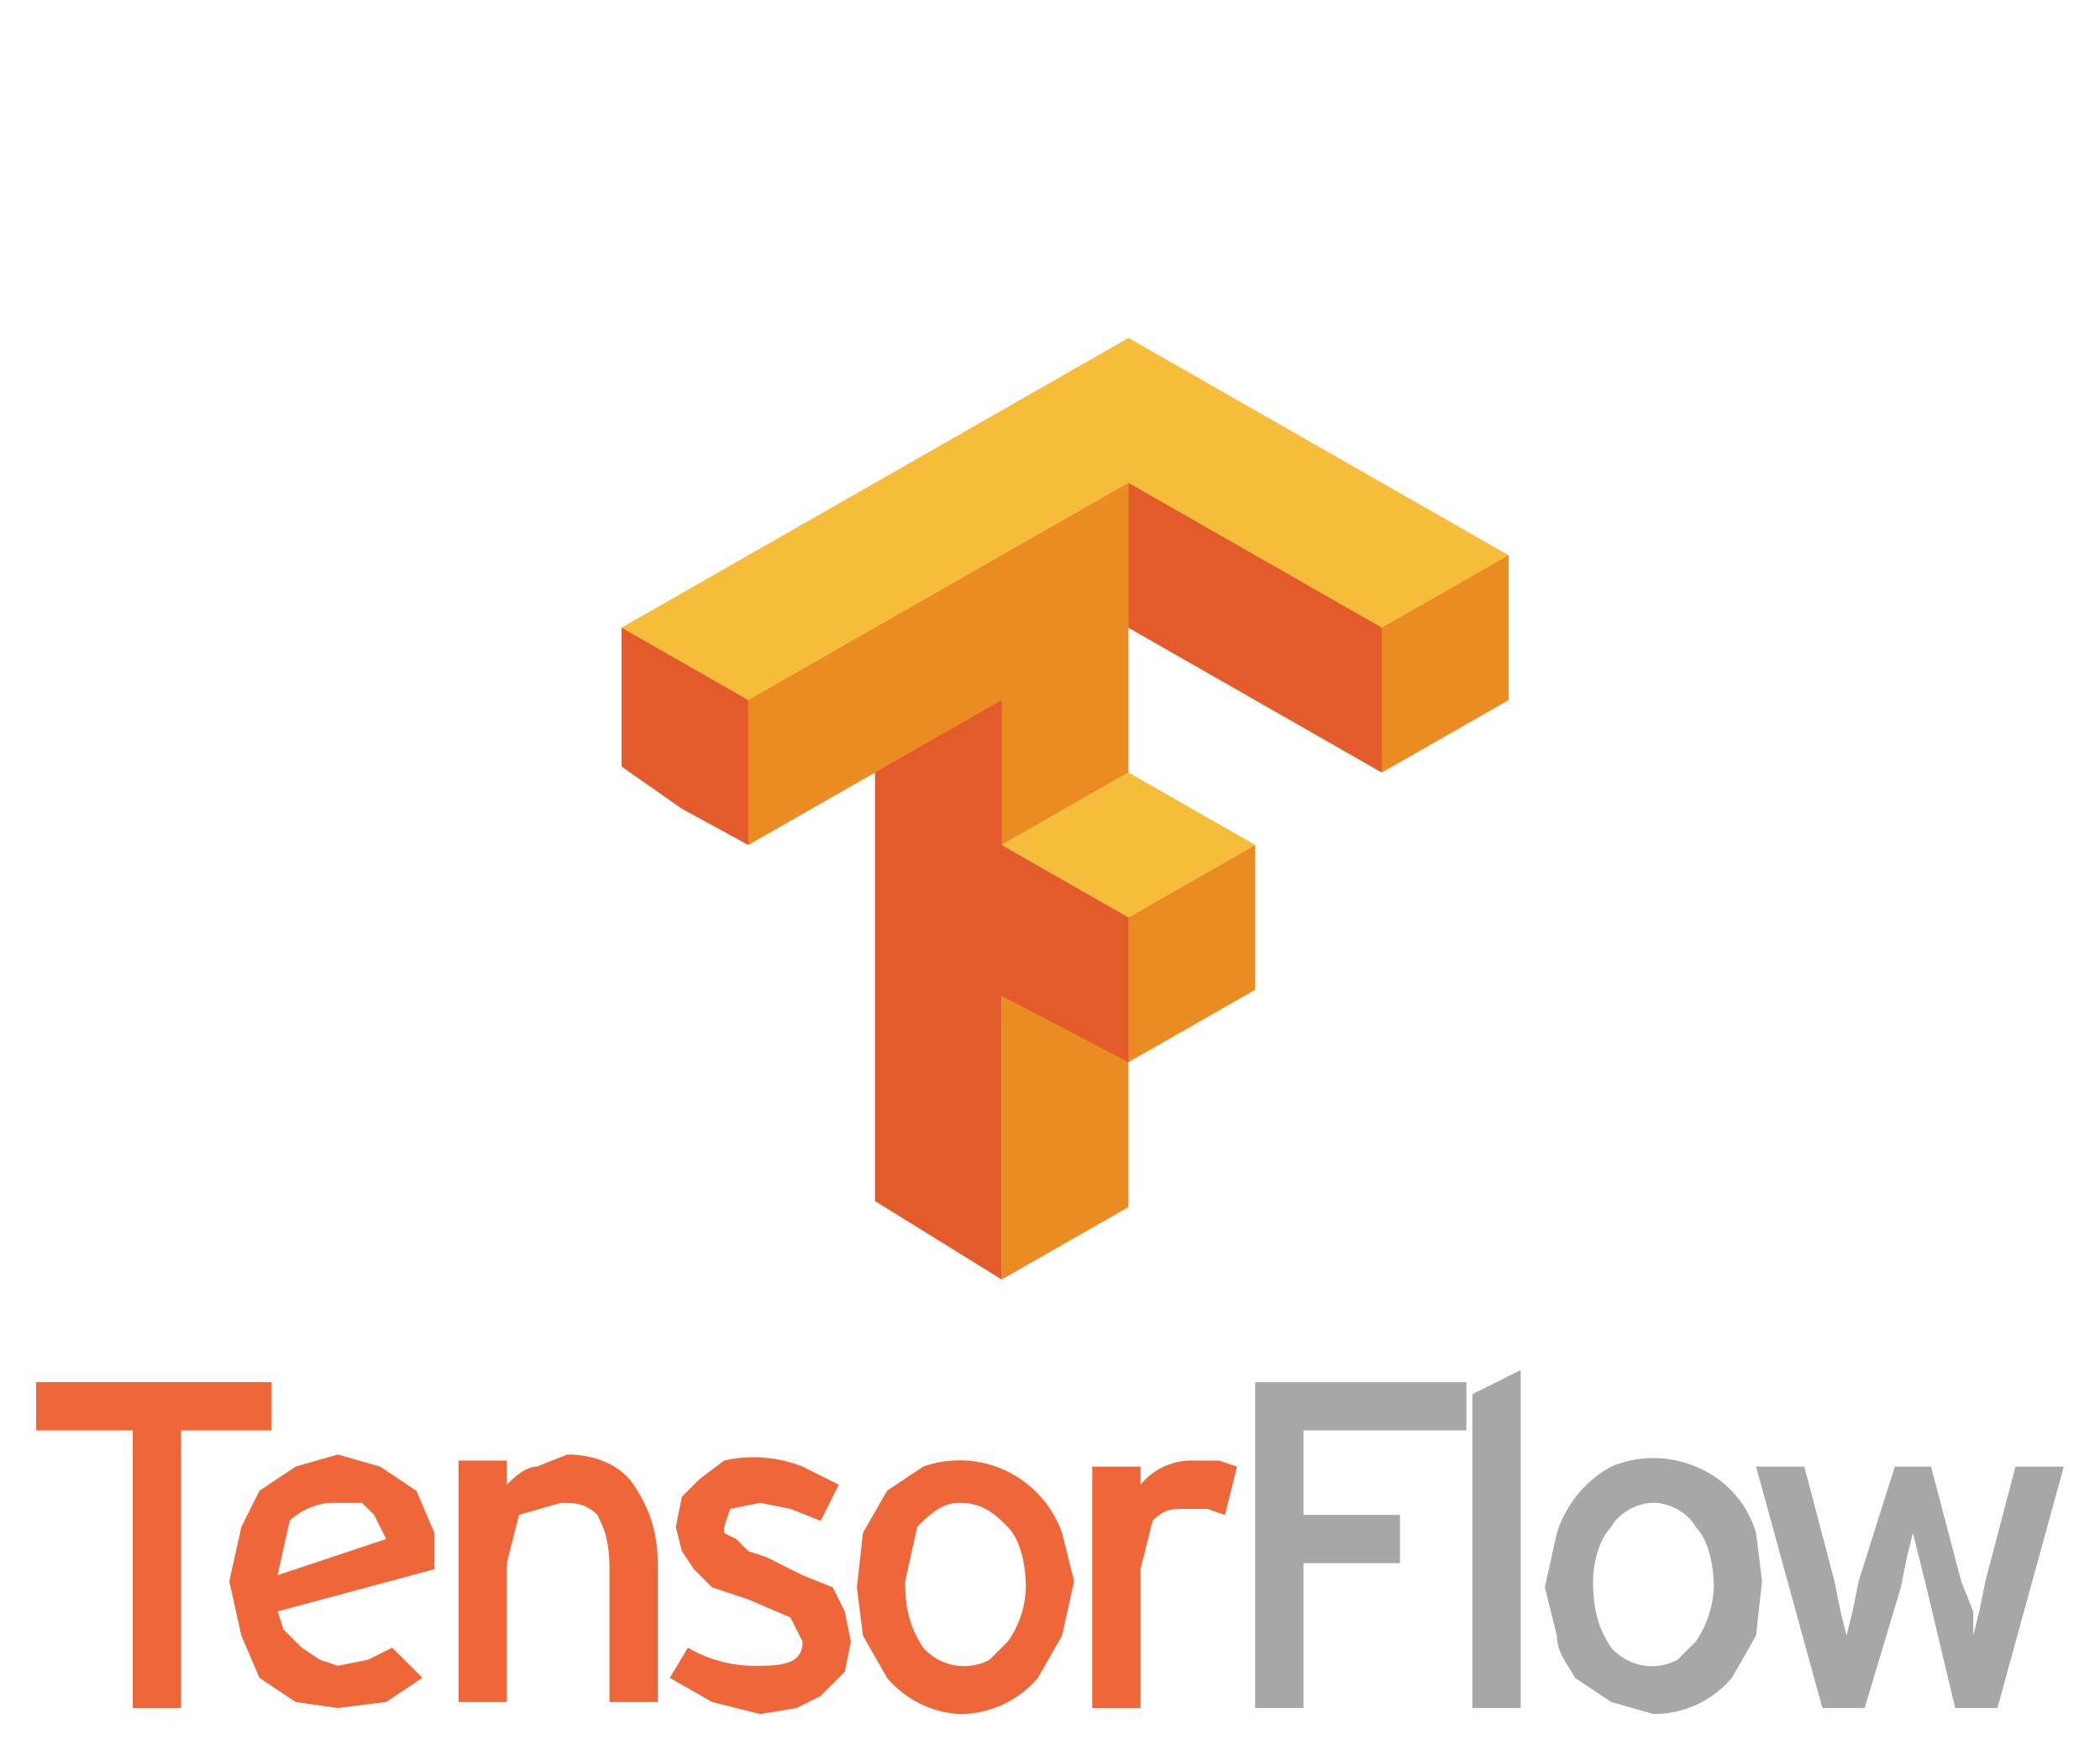 <svg enable-background="new 0 0 500 500" height="290" width="348" xmlns="http://www.w3.org/2000/svg">
  <filter id="a" color-interpolation-filters="sRGB" height="1" width="1" x="0" y="0">
    <feGaussianBlur stdDeviation="4"/>
  </filter>
  <filter id="b" color-interpolation-filters="sRGB" height="1" width="1" x="0" y="0">
    <feGaussianBlur stdDeviation="4"/>
  </filter>
  <path d="M238 12l77 43 1 31-51-25-1 21 28 13 1 33-27-11 2 52-29-16z" fill="none" filter="url(#a)"/>
  <path d="M113 175l97-55 2 28-30 17 1 109-26 14-4-105-37 21-3-28z" fill="none" filter="url(#b)" transform="translate(-80 -113) scale(1.026)"/>
  <path d="M166 140l21-12 21 12-21 12-21-12z" fill="#f6bd3a"/>
  <path d="M103 104l84-48 63 36-21 36-42-24-63 36z" fill="#f6bd3a"/>
  <path d="M166 188v-24l21-12 21-12v24l-21 12v24l-21 12zm0-48l-21-12-21 12v-24l63-36v48zm63-24v-12l21-12v24l-21 12z" fill="#eb8c23"/>
  <path d="M145 199v-71l21-12v24l21 12v24l-21-11v47zm-32-65l-10-7v-23l21 12v24zm74-30V80l42 24v24z" fill="#e35a2b"/>
  <path d="M30 237v46h-8v-46H6v-8h39v8zm42 17v6l-26 7 1 3 3 3 3 2 3 1 5-1 4-2 5 5-6 4-8 1-7-1-6-4-3-7-2-9 2-9 3-6 6-4 7-2 7 2 6 4 3 7zm-8 1l-2-4-2-2h-5c-2 0-5 1-7 3l-2 9zm37 27v-22c0-5-1-7-2-9-2-2-4-2-6-2l-7 2-2 8v23h-8v-40h8v4c1-1 3-3 5-3l5-2c5 0 9 2 11 5s4 7 4 13v23zm40-10l-1 5-4 4-4 2-6 1-8-2-7-4 3-5a22 22 0 0 0 12 3c5 0 7-1 7-4l-2-4-7-3-6-2-3-3-2-3-1-4 1-5 3-3 4-3a22 22 0 0 1 13 1l6 3-3 6-5-2-5-1-5 1-1 3v1l2 1 2 2 3 1 6 3 5 2 2 4 1 5zm37-10l-2 9-4 7a17 17 0 0 1-13 6 17 17 0 0 1-12-6l-4-7-1-8 1-9 4-7 6-4a18 18 0 0 1 23 11l2 8zm-8 1c0-4-1-8-3-10s-4-4-8-4c-3 0-5 2-7 4l-2 9c0 5 1 8 3 11a9 9 0 0 0 11 2l3-3a16 16 0 0 0 3-9zm33-12l-3-1h-3c-3 0-4 0-6 2l-2 8v23h-8v-40h8v3a11 11 0 0 1 9-4h4l3 1z" fill="#ef6639"/>
  <path d="M216 237v14h16v8h-16v24h-8v-54h35v8zm28 46v-52l8-4v56h-8zm48-21l-1 9-4 7a17 17 0 0 1-13 6l-7-2-6-4c-1-2-3-4-3-7l-2-8 2-9a19 19 0 0 1 9-11 18 18 0 0 1 14 0 17 17 0 0 1 10 11l1 8zm-8 1c0-4-1-8-3-10-1-2-4-4-7-4s-6 2-7 4c-2 2-3 6-3 9 0 5 1 8 3 11a9 9 0 0 0 11 2l3-3a17 17 0 0 0 3-9zm47 20h-7l-5-21-1-4-1-4-1 4-1 5-6 20h-7l-11-40h8l5 19 1 5 1 4 1-4 1-5 6-19h6l5 19 2 5v4l1-4 1-5 5-19h8z" fill="#a6a7a9"/>
</svg>

